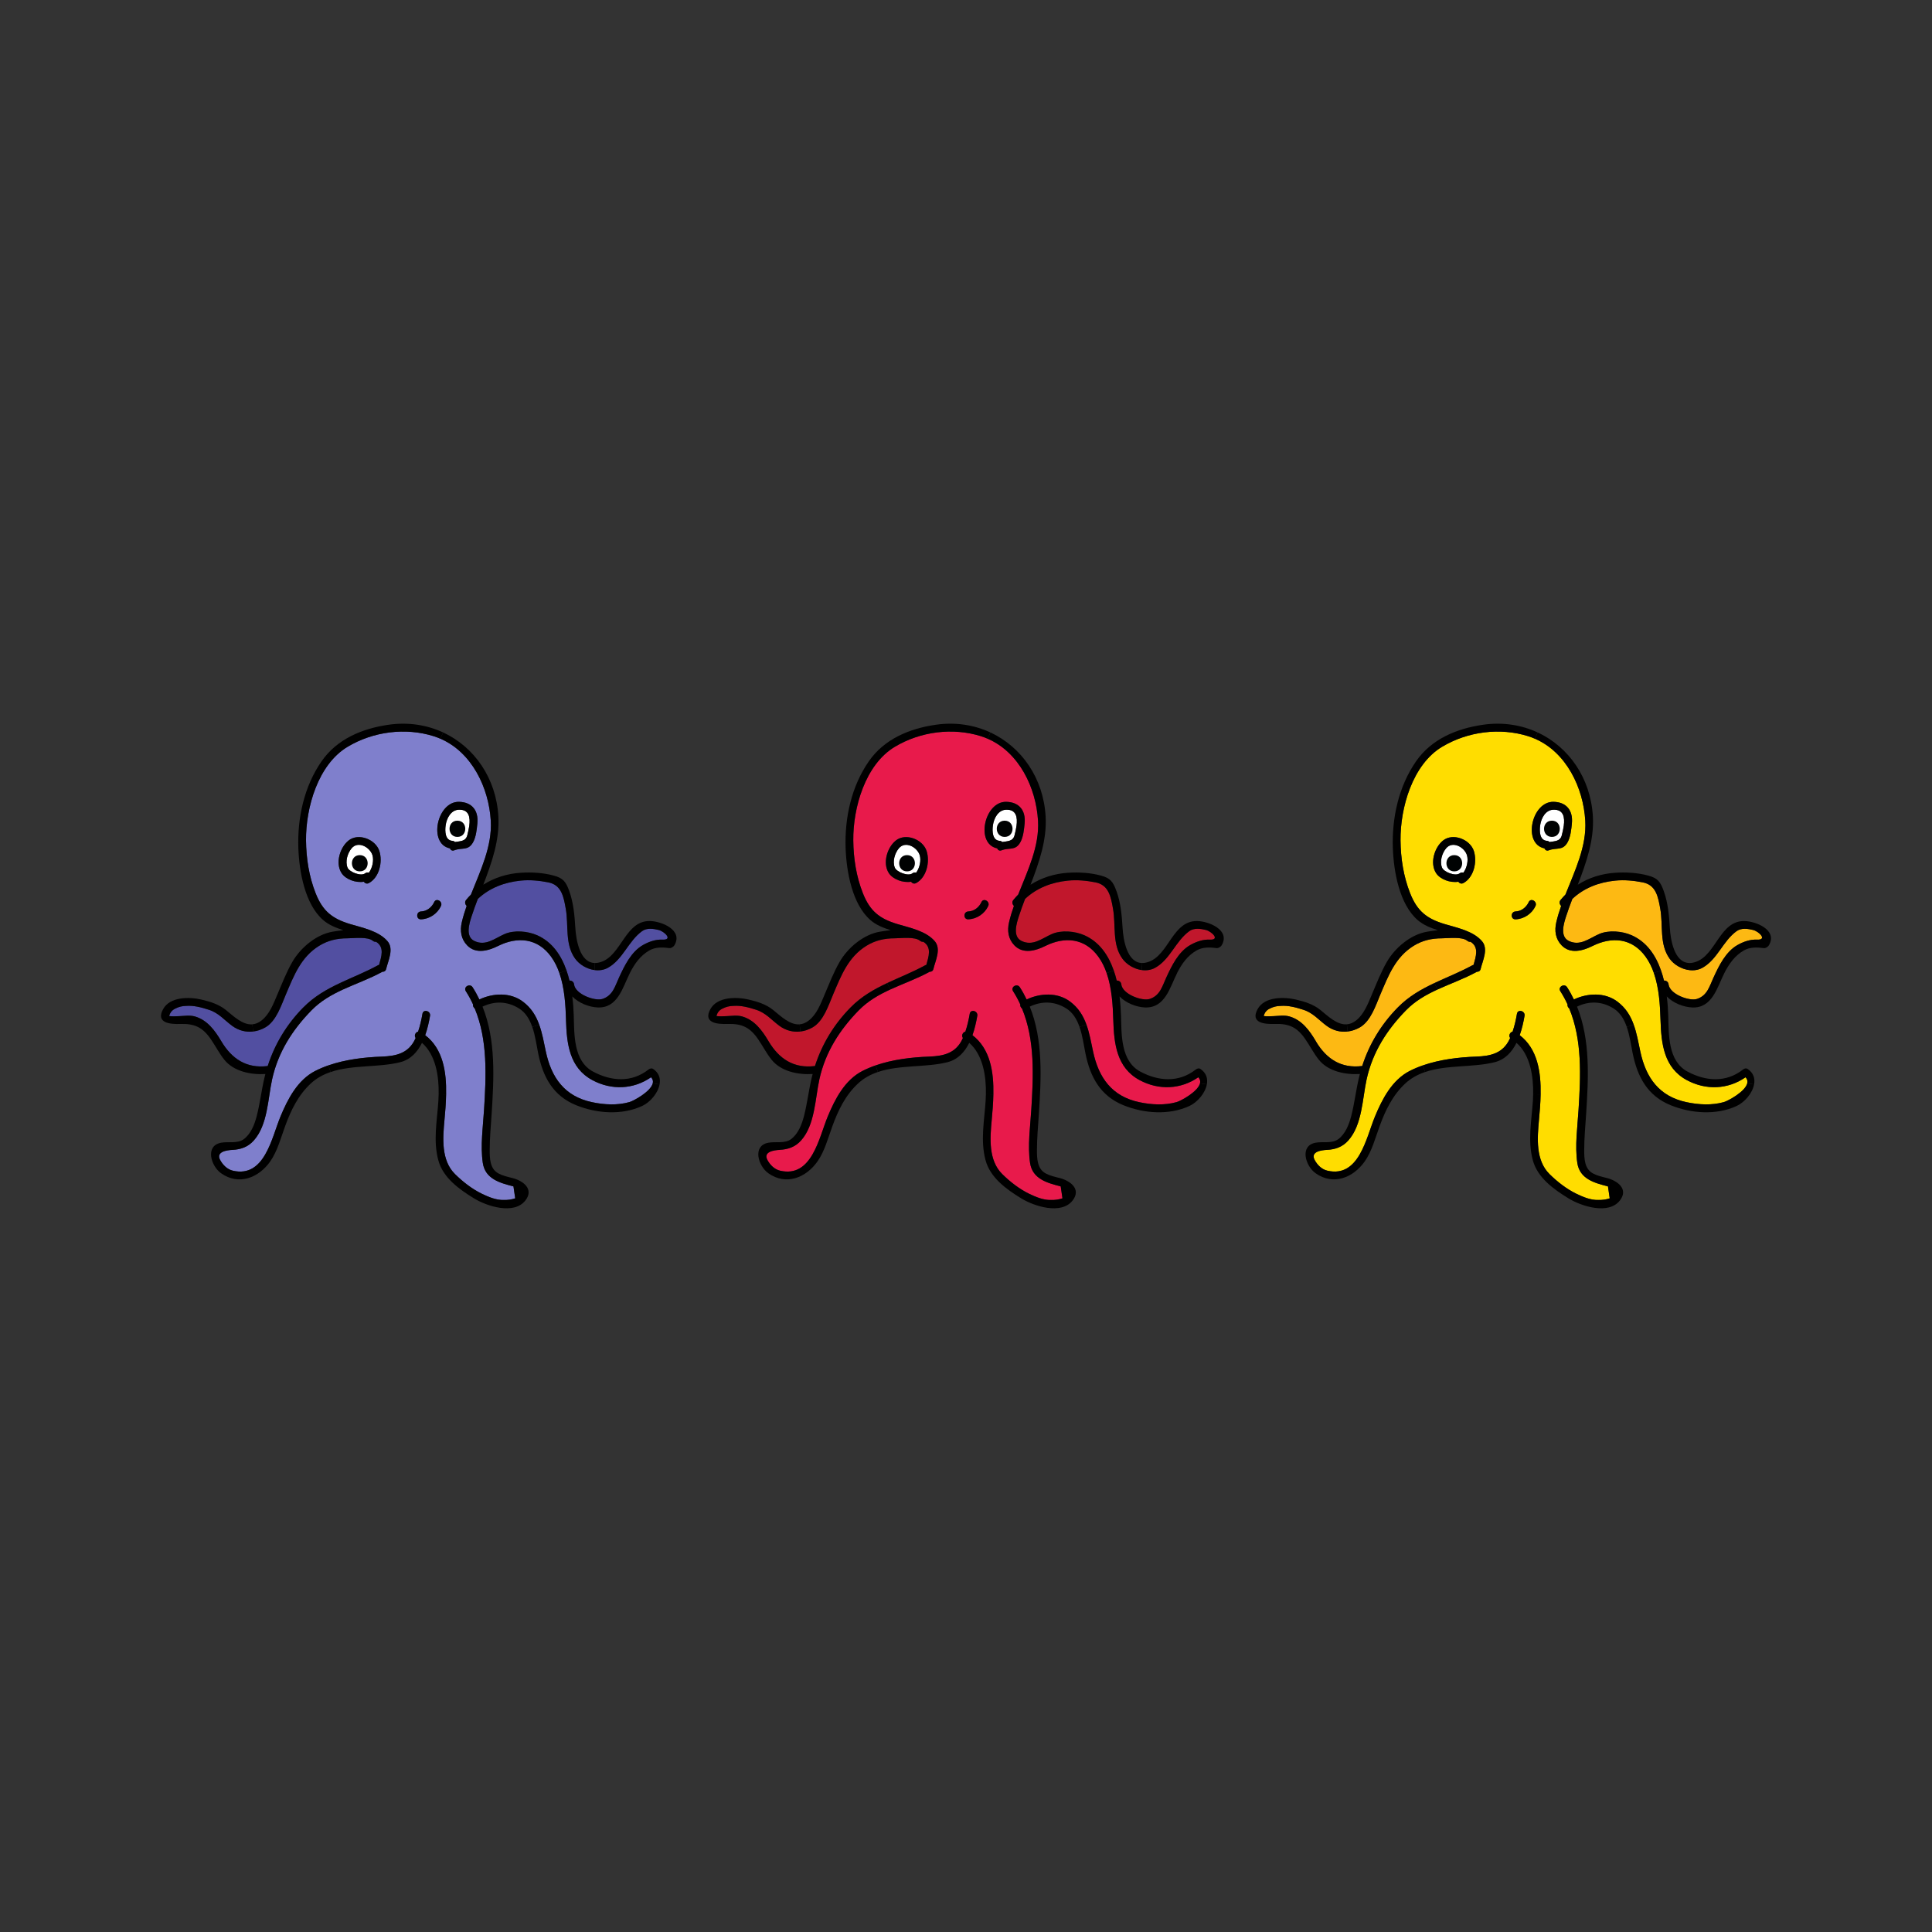 <svg:svg xmlns:dc="http://purl.org/dc/elements/1.1/" xmlns:ns2="http://web.resource.org/cc/" xmlns:rdf="http://www.w3.org/1999/02/22-rdf-syntax-ns#" xmlns:svg="http://www.w3.org/2000/svg" enable-background="new 0 0 790.471 286.765" height="881.381" id="Layer_1" version="1.1" viewBox="-44.719 -288.691 881.381 881.381" width="881.381" x="0px" y="0px" xml:space="preserve">
<svg:rect x="-44.719" y="-288.691" width="881.381" height="881.381" fill="#333333" stroke="none"/>
<svg:g>
	<svg:g id="XMLID_17_">
		<svg:g>
			<svg:path d="m755.08 135.57c2.613 0.644 6.718 4.63 1.695 4.403-3.103-0.131-6.11 0.931-8.771 2.422-5.465 3.067-8.556 9.546-11.05 14.964-1.838 3.986-2.792 8.091-7.446 9.654-3.449 1.169-12.53-2.1-13.031-6.671-0.131-1.181-1.169-1.742-2.088-1.695-0.37-1.551-0.811-3.079-1.336-4.57-2.422-6.969-6.527-13.055-13.425-16.11-4.272-1.897-10.549-2.446-14.881-0.525-4.535 2.005-8.64 5.621-13.771 3.126-4.2-2.029-2.267-8.055-1.205-11.313 0.847-2.625 1.814-5.239 2.816-7.864 5.322-4.988 12.088-7.589 19.535-8.341 4.212-0.43 8.472-0.012 12.601 0.8 6.062 1.181 7.017 6.623 7.983 12.064 1.348 7.566-0.477 16.086 4.212 22.661 1.957 2.757 5.382 4.809 8.902 5.274 2.112 0.286 4.248 0 6.122-1.038 6.873-3.831 9.296-12.184 15.597-16.73 2.14-1.55 5.23-1.09 7.55-0.51z" fill="#FDB913" />
			<svg:path d="m751.6 202.76c0.823 0.859 1.014 1.802 0.776 2.768-0.979 3.842-8.795 8.031-10.644 8.556-5.501 1.551-11.492 1.217-17.029 0.048-12.554-2.649-18.58-11.193-21.122-23.186-0.895-4.224-1.623-8.401-3.019-12.22-1.444-4.033-3.628-7.661-7.482-10.525-5.764-4.284-13.556-3.866-19.797-0.943-0.907-1.897-1.921-3.759-3.091-5.573-1.241-1.945-4.344-0.143-3.091 1.802 1.253 1.957 2.339 3.962 3.282 6.014-0.131 0.704 0.215 1.456 0.788 1.874 5.978 14.439 5.215 30.752 4.236 46.289-0.489 7.912-1.718 16.265-0.561 24.153 1.086 7.375 7.864 9.153 13.986 10.728 0.263 1.814 0.537 3.628 0.799 5.441-1.671 0.549-3.401 0.8-5.179 0.752-3.461 0.119-6.981-1.36-10.012-2.828-4.487-2.172-8.711-5.477-12.243-8.95-6.444-6.336-5.597-16.48-4.845-24.666 0.334-3.652 0.692-7.661 0.752-11.742 0.203-10.179-1.372-20.752-9.535-26.981 1.038-2.936 1.718-6.026 2.208-8.831 0.394-2.255-3.055-3.222-3.461-0.955-0.477 2.78-1.098 5.513-1.993 8.162-1.193 0.239-1.933 1.838-1.122 2.876-0.06 0.143-0.119 0.274-0.179 0.418-3.007 6.527-8.58 7.852-15.286 8.091-7.947 0.286-16.599 1.313-24.344 4.01-2.088 0.716-4.105 1.563-6.026 2.542-8.055 4.141-12.53 12.828-15.835 20.811-4.01 9.678-7.232 28.007-21.671 24.69-2.601-0.597-4.582-2.601-5.811-4.857-2.088-3.831 3.007-4.523 5.561-4.642 3.89-0.191 7.124-1.337 9.749-4.272 6.384-7.112 6.432-19.081 8.377-27.924 2.721-12.351 9.236-22.577 18.031-31.539 4.165-4.248 9.105-7.041 14.296-9.427 5.883-2.697 12.076-4.857 17.804-7.995 0.048-0.024 0.095-0.06 0.143-0.095 0.752 0.06 1.516-0.31 1.742-1.277 0.895-3.747 3.663-9.153 0.609-12.685-4.045-4.678-11.277-6.074-16.957-7.78-8.329-2.482-12.637-6.014-15.847-14.165-3.007-7.637-4.272-15.847-4.356-24.021-0.143-14.916 5.477-34.654 18.986-42.721 11.623-6.945 26.313-8.878 39.224-4.833 1.05 0.334 2.076 0.716 3.067 1.146 14.356 6.193 22.112 22.315 23.007 37.422 0.68 11.635-4.702 22.709-9.057 33.711-0.776 0.776-1.527 1.599-2.22 2.458-0.752 0.931-0.418 2.064 0.274 2.685-0.871 2.482-1.647 4.976-2.22 7.47-0.907 3.902-0.358 7.685 2.482 10.585 3.938 4.045 9.702 2.41 14.021 0.251 8.902-4.427 18.067-3.64 24.212 4.845 1.635 2.243 2.864 4.773 3.795 7.458 2.387 6.862 2.84 14.725 3.043 21.539 0.334 10.68 1.516 21.706 12.005 27.339 8.79 4.72 18.76 4.25 26.78-1.3zm-79.22-115.85c0.561-5.883-2.494-9.678-8.365-9.809-10.024-0.215-14.212 19.165-4.165 21.229 0.298 0.752 1.026 1.265 2.005 0.883 3.568-1.36 6.289 0.334 8.532-3.616 1.39-2.457 1.71-5.906 1.99-8.687zm-16.61 37.736c0.967-2.076-2.124-3.89-3.091-1.802-1.098 2.363-3.341 4.189-6.014 4.284-2.303 0.084-2.315 3.663 0 3.58 3.86-0.13 7.46-2.54 9.1-6.06zm-32.87-10.49c4.773-2.613 6.313-9.63 4.773-14.558-1.671-5.358-9.57-8.473-14.093-4.821-3.926 3.162-6.074 10.274-3.198 14.785 1.85 2.912 6.48 4.594 10.179 3.998 0.48 0.69 1.39 1.11 2.34 0.59z" fill="#FFDD00" />
			<svg:path d="m752.58 198.98c2.697 1.826 3.413 4.403 2.912 7.029l-3.115-0.477c0.239-0.967 0.048-1.909-0.776-2.768-8.019 5.549-17.995 6.014-26.778 1.301-10.489-5.632-11.671-16.659-12.005-27.339-0.203-6.814-0.656-14.678-3.043-21.539l3.27-1.11c0.525 1.492 0.967 3.019 1.336 4.57 0.919-0.048 1.957 0.513 2.088 1.695 0.501 4.57 9.582 7.84 13.031 6.671 4.654-1.563 5.609-5.668 7.446-9.654 2.494-5.418 5.585-11.897 11.05-14.964 2.661-1.492 5.668-2.554 8.771-2.422 5.024 0.227 0.919-3.759-1.695-4.403-2.315-0.573-5.406-1.038-7.542 0.513-6.301 4.547-8.723 12.9-15.597 16.73-1.873 1.038-4.01 1.325-6.122 1.038l0.179-3.21c0.907 0.012 1.897-0.167 2.995-0.549 9.2-3.258 10.907-18.771 22.076-18.604 5.215 0.072 15.298 4.069 11.193 11.074-0.358 0.621-1.48 1.372-2.232 1.277-3.019-0.382-6.325-0.549-9.093 1.002-4.177 2.351-6.885 6.181-9.009 10.406-3.282 6.527-5.489 16.086-14.725 15.668-3.878-0.179-8.592-1.981-11.527-5.024 0.382 3.019 0.585 5.99 0.668 8.771 0.263 8.544-0.203 20.68 8.795 25.513 8.282 4.439 17.554 5.143 25.274-0.919 0.59-0.49 1.44-0.78 2.15-0.29z" />
			<svg:path d="m700.12 191.89c-0.74-3.663-1.325-8.103-2.697-12.076l3.138-1.086c1.396 3.819 2.124 7.995 3.019 12.22 2.542 11.993 8.568 20.537 21.122 23.186 5.537 1.169 11.527 1.504 17.029-0.048 1.85-0.525 9.666-4.714 10.644-8.556l3.115 0.477c-0.74 4.045-4.344 8.174-7.9 9.833-9.332 4.332-20.776 3.461-30.107-0.31-10.54-4.25-15.19-12.9-17.35-23.63z" />
			<svg:path d="m664.02 80.685c4.594-0.095 5.179 3.508 4.666 7.339-0.203 1.432-0.537 2.876-0.883 4.272-0.704 2.947-3.353 2.733-5.644 3.15-0.274-0.298-0.668-0.501-1.169-0.537-3.389-0.239-3.449-4.463-3.091-7.029 0.45-3.364 2.45-7.111 6.11-7.195z" fill="#FFFFFF" />
			<svg:path d="m716.91 148.57c-4.69-6.575-2.864-15.095-4.212-22.661-0.967-5.441-1.921-10.883-7.983-12.064-4.129-0.811-8.389-1.229-12.601-0.8-7.446 0.752-14.212 3.353-19.535 8.341-1.002 2.625-1.969 5.239-2.816 7.864-1.062 3.258-2.995 9.284 1.205 11.313 5.131 2.494 9.236-1.122 13.771-3.126 4.332-1.921 10.609-1.372 14.881 0.525 6.897 3.055 11.002 9.141 13.425 16.11l-3.27 1.11c-0.931-2.685-2.16-5.215-3.795-7.458-6.146-8.484-15.31-9.272-24.212-4.845-4.32 2.16-10.083 3.795-14.021-0.251-2.84-2.9-3.389-6.683-2.482-10.585 0.573-2.494 1.348-4.988 2.22-7.47-0.692-0.621-1.026-1.754-0.274-2.685 0.692-0.859 1.444-1.683 2.22-2.458 4.356-11.002 9.737-22.076 9.057-33.711-0.895-15.107-8.652-31.229-23.007-37.422l1.289-2.84c14.177 6.599 24.153 20.787 25.179 38.246 0.632 10.788-2.983 21.086-6.873 31.205 5.048-3.21 10.955-5.06 17.041-5.442 5.048-0.322 10.239-0.036 15.155 1.301 4.212 1.146 5.465 2.721 7.029 7.088 1.957 5.477 2.41 11.098 2.768 16.861 0.322 5.274 2.005 15.847 8.926 15.919l-0.179 3.21c-3.53-0.46-6.96-2.51-8.92-5.27z" />
			<svg:path d="m672.38 86.914c-0.274 2.78-0.597 6.229-1.993 8.687-2.243 3.95-4.964 2.255-8.532 3.616-0.979 0.382-1.706-0.131-2.005-0.883-10.048-2.064-5.859-21.444 4.165-21.229 5.87 0.132 8.92 3.926 8.36 9.809zm-3.7 1.11c0.513-3.831-0.072-7.434-4.666-7.339-3.651 0.084-5.656 3.831-6.122 7.196-0.358 2.566-0.298 6.79 3.091 7.029 0.501 0.036 0.895 0.239 1.169 0.537 2.291-0.418 4.94-0.203 5.644-3.15 0.35-1.397 0.69-2.841 0.89-4.273z" />
			<svg:path d="m674.73 170.53c6.158 15.334 5.203 32.649 4.141 49.069-0.346 5.441-0.883 10.955-0.871 16.42 0 3.663 0.06 8.532 3.986 10.609 2.088 1.11 4.141 1.527 6.396 2.1 4.666 1.205 10.012 4.952 5.883 10.251-5.155 6.623-17.542 2.625-23.365-0.931-6.766-4.153-14.224-9.415-16.372-17.53-2.363-8.89-0.549-17.852 0.048-26.838 0.072-1.026 0.119-2.076 0.131-3.174l3.401 0.048c-0.06 4.081-0.418 8.091-0.752 11.742-0.752 8.186-1.599 18.329 4.845 24.666 3.532 3.473 7.757 6.778 12.243 8.95 3.031 1.468 6.551 2.947 10.012 2.828 1.778 0.048 3.508-0.203 5.179-0.752-0.263-1.814-0.537-3.628-0.799-5.441-6.122-1.575-12.9-3.353-13.986-10.728-1.157-7.888 0.072-16.241 0.561-24.153 0.979-15.537 1.742-31.85-4.236-46.289-0.573-0.418-0.919-1.169-0.788-1.874-0.943-2.052-2.029-4.057-3.282-6.014-1.253-1.945 1.85-3.747 3.091-1.802 1.169 1.814 2.184 3.675 3.091 5.573 6.241-2.924 14.033-3.341 19.797 0.943 3.854 2.864 6.038 6.492 7.482 10.525l-3.138 1.086c-1.217-3.496-3.043-6.623-6.146-8.52-5.34-3.3-11.11-3.38-16.53-0.78z" />
			<svg:path d="m652.68 122.84c0.967-2.088 4.057-0.274 3.091 1.802-1.635 3.52-5.239 5.931-9.105 6.062-2.315 0.084-2.303-3.496 0-3.58 2.68-0.09 4.92-1.91 6.02-4.28z" />
			<svg:path d="m648.57 183.57c8.162 6.229 9.737 16.802 9.535 26.981l-3.401-0.048c0.155-8.258-1.337-17.959-7.601-23.449-2.064 4.165-5.143 7.601-9.904 8.819-9.666 2.482-21.802 1.11-31.778 4.487l-1.026-3.019c7.745-2.697 16.396-3.723 24.344-4.01 6.706-0.239 12.279-1.563 15.286-8.091 0.06-0.143 0.119-0.274 0.179-0.418-0.811-1.038-0.072-2.637 1.122-2.876 0.895-2.649 1.516-5.382 1.993-8.162 0.406-2.267 3.854-1.301 3.461 0.955-0.48 2.81-1.16 5.9-2.2 8.83z" />
			<svg:path d="m626.15 140.95c3.998 2.506 2.399 6.79 1.396 10.513-0.155 0.036-0.322 0.084-0.477 0.179-5.752 3.15-11.682 5.453-17.375 8.138-6.014 2.828-11.754 6.062-16.754 11.157-7.542 7.685-12.971 16.623-16.217 26.694-9.69 1.217-16.432-3.305-21.181-11.336-2.876-4.845-6.336-9.618-11.969-11.265-2.399-0.704-5.072-0.215-7.494-0.143-1.444 0.048-2.852 0.143-4.284-0.048 0.37-1.599 1.301-2.733 2.792-3.425 1.527-0.788 3.162-1.193 4.893-1.217 3.496-0.286 7.076 0.704 10.382 1.766 4.535 1.444 7.088 4.761 10.776 7.434 2.864 2.064 6.169 2.876 9.439 2.482 1.909-0.215 3.807-0.859 5.597-1.885 5-2.888 7.232-10.072 9.332-15 3.687-8.652 6.862-17.064 15.203-22.208 4.021-2.47 8.186-3.401 12.864-3.413 3.019 0 9.177-0.883 11.647 1.158 0.44 0.38 0.94 0.5 1.42 0.43z" fill="#FDB913" />
			<svg:path d="m624.5 101.42c0.728 2.351 0.012 5.811-1.611 8.007-0.561-0.179-1.193-0.119-1.754 0.322-1.874 1.468-7.22-0.621-8.019-2.673-1.11-2.828 0.012-6.527 1.873-8.771 2.97-3.555 8.37-0.512 9.51 3.111z" fill="#FFFFFF" />
			<svg:path d="m627.68 99.599c1.539 4.928 0 11.945-4.773 14.558-0.955 0.525-1.862 0.107-2.339-0.597-3.699 0.597-8.329-1.086-10.179-3.998-2.876-4.511-0.728-11.623 3.198-14.785 4.52-3.648 12.42-0.534 14.09 4.824zm-3.18 1.821c-1.146-3.628-6.539-6.671-9.511-3.115-1.862 2.243-2.983 5.943-1.873 8.771 0.799 2.052 6.146 4.141 8.019 2.673 0.561-0.442 1.193-0.501 1.754-0.322 1.63-2.19 2.34-5.65 1.61-8.01z" />
			<svg:path d="m585 164.99c-2.1 4.928-4.332 12.112-9.332 15-1.79 1.026-3.687 1.671-5.597 1.885l-0.334-3.27c1.348-0.107 2.721-0.632 4.117-1.706 3.675-2.828 5.489-7.673 7.243-11.814 2.148-5.036 4.141-10.227 6.885-14.988 3.711-6.408 10.859-12.506 18.425-13.759 1.372-0.227 3.031-0.477 4.809-0.68-3.282-1.05-6.563-2.339-9.129-4.558-8.425-7.231-11.002-22.291-11.384-32.828-0.489-13.819 2.637-28.246 10.644-39.737 7.029-10.095 18.484-14.857 30.453-16.587 9.01-1.313 17.566 0.072 24.964 3.508l-1.289 2.84c-0.99-0.43-2.017-0.811-3.067-1.146-12.912-4.045-27.601-2.112-39.224 4.833-13.508 8.067-19.129 27.804-18.986 42.721 0.083 8.174 1.348 16.384 4.356 24.021 3.21 8.15 7.518 11.683 15.847 14.165 5.68 1.706 12.912 3.103 16.957 7.78 3.055 3.532 0.286 8.938-0.609 12.685-0.227 0.967-0.99 1.337-1.742 1.277-0.048 0.036-0.095 0.072-0.143 0.095-5.728 3.138-11.921 5.298-17.804 7.995l-1.372-2.947c5.692-2.685 11.623-4.988 17.375-8.138 0.155-0.095 0.322-0.143 0.477-0.179 1.002-3.723 2.601-8.007-1.396-10.513-0.477 0.072-0.979-0.048-1.432-0.418-2.47-2.041-8.628-1.158-11.647-1.158-4.678 0.012-8.842 0.943-12.864 3.413-8.33 5.16-11.51 13.57-15.2 22.22z" />
			<svg:path d="m555.54 186.29c4.749 8.031 11.492 12.554 21.181 11.336 3.246-10.072 8.675-19.009 16.217-26.694 5-5.095 10.74-8.329 16.754-11.157l1.372 2.947c-5.191 2.387-10.131 5.179-14.296 9.427-8.795 8.962-15.31 19.188-18.031 31.539-1.945 8.842-1.993 20.811-8.377 27.924-2.625 2.936-5.859 4.081-9.749 4.272-2.554 0.119-7.649 0.811-5.561 4.642 1.229 2.255 3.21 4.26 5.811 4.857 14.439 3.317 17.661-15.012 21.671-24.69 3.305-7.983 7.78-16.671 15.835-20.811 1.921-0.979 3.938-1.826 6.026-2.542l1.026 3.019c-3.317 1.122-6.408 2.768-9.081 5.262-5.764 5.37-9.057 12.243-11.718 19.57-1.921 5.286-3.473 11.253-6.73 15.931-5.262 7.506-14.391 11.146-22.47 5.394-4.594-3.27-7.41-12.542 0.072-13.914 3.234-0.597 7.434 0.501 10.263-1.575 3.329-2.434 4.952-6.742 5.955-10.561 1.516-5.847 2.16-11.862 3.58-17.733 0.119-0.489 0.251-0.979 0.37-1.468-6.659 0.418-14.451-1.193-18.699-6.468-2.351-2.936-4.01-6.241-6.134-9.332-3.759-5.501-7.422-7.231-13.95-7.029-4.618 0.155-11.348-0.382-7.876-6.754 3.126-5.776 12.064-5.632 17.41-4.391 3.95 0.919 7.983 2.148 11.193 4.737 3.461 2.78 7.625 6.945 12.136 6.575l0.334 3.27c-3.27 0.394-6.575-0.418-9.439-2.482-3.687-2.673-6.241-5.99-10.776-7.434-3.305-1.062-6.885-2.052-10.382-1.766-1.73 0.024-3.365 0.43-4.893 1.217-1.492 0.692-2.422 1.826-2.792 3.425 1.432 0.191 2.84 0.095 4.284 0.048 2.422-0.072 5.095-0.561 7.494 0.143 5.66 1.63 9.12 6.4 11.99 11.24z" />
		</svg:g>
	</svg:g>
	<svg:g>
		<svg:path d="m618.72 108.83h0.016c4.781 0 4.781-7.411 0-7.411h-0.016c-4.77 0-4.77 7.41 0 7.41z" fill="#000202" />
	</svg:g>
	<svg:g>
		<svg:path d="m663.26 93.11h0.016c4.773 0 4.773-7.411 0-7.411h-0.016c-4.78 0-4.78 7.411 0 7.411z" fill="#000202" />
	</svg:g>
</svg:g>
<svg:g>
	<svg:g id="XMLID_19_">
		<svg:g>
			<svg:path d="m505.42 135.57c2.613 0.644 6.718 4.63 1.695 4.403-3.103-0.131-6.11 0.931-8.771 2.422-5.465 3.067-8.556 9.546-11.05 14.964-1.838 3.986-2.792 8.091-7.446 9.654-3.449 1.169-12.53-2.1-13.031-6.671-0.131-1.181-1.169-1.742-2.088-1.695-0.37-1.551-0.811-3.079-1.337-4.57-2.422-6.969-6.527-13.055-13.425-16.11-4.272-1.897-10.549-2.446-14.881-0.525-4.535 2.005-8.64 5.621-13.771 3.126-4.2-2.029-2.267-8.055-1.205-11.313 0.847-2.625 1.814-5.239 2.816-7.864 5.322-4.988 12.088-7.589 19.535-8.341 4.212-0.43 8.473-0.012 12.601 0.8 6.062 1.181 7.017 6.623 7.983 12.064 1.348 7.566-0.477 16.086 4.212 22.661 1.957 2.757 5.382 4.809 8.902 5.274 2.112 0.286 4.248 0 6.122-1.038 6.873-3.831 9.296-12.184 15.597-16.73 2.14-1.55 5.23-1.09 7.55-0.51z" fill="#C1172C" />
			<svg:path d="m501.95 202.76c0.823 0.859 1.014 1.802 0.776 2.768-0.979 3.842-8.795 8.031-10.644 8.556-5.501 1.551-11.492 1.217-17.029 0.048-12.554-2.649-18.58-11.193-21.122-23.186-0.895-4.224-1.623-8.401-3.019-12.22-1.444-4.033-3.628-7.661-7.482-10.525-5.764-4.284-13.556-3.866-19.797-0.943-0.907-1.897-1.921-3.759-3.091-5.573-1.241-1.945-4.344-0.143-3.091 1.802 1.253 1.957 2.339 3.962 3.282 6.014-0.131 0.704 0.215 1.456 0.788 1.874 5.978 14.439 5.215 30.752 4.236 46.289-0.489 7.912-1.718 16.265-0.561 24.153 1.086 7.375 7.864 9.153 13.986 10.728 0.263 1.814 0.537 3.628 0.8 5.441-1.671 0.549-3.401 0.8-5.179 0.752-3.461 0.119-6.981-1.36-10.012-2.828-4.487-2.172-8.711-5.477-12.243-8.95-6.444-6.336-5.597-16.48-4.845-24.666 0.334-3.652 0.692-7.661 0.752-11.742 0.203-10.179-1.372-20.752-9.535-26.981 1.038-2.936 1.718-6.026 2.208-8.831 0.394-2.255-3.055-3.222-3.461-0.955-0.477 2.78-1.098 5.513-1.993 8.162-1.193 0.239-1.933 1.838-1.122 2.876-0.06 0.143-0.119 0.274-0.179 0.418-3.007 6.527-8.58 7.852-15.286 8.091-7.947 0.286-16.599 1.313-24.344 4.01-2.088 0.716-4.105 1.563-6.026 2.542-8.055 4.141-12.53 12.828-15.835 20.811-4.01 9.678-7.231 28.007-21.671 24.69-2.601-0.597-4.582-2.601-5.811-4.857-2.088-3.831 3.007-4.523 5.561-4.642 3.89-0.191 7.124-1.337 9.749-4.272 6.384-7.112 6.432-19.081 8.377-27.924 2.721-12.351 9.236-22.577 18.031-31.539 4.165-4.248 9.105-7.041 14.296-9.427 5.883-2.697 12.076-4.857 17.804-7.995 0.048-0.024 0.095-0.06 0.143-0.095 0.752 0.06 1.516-0.31 1.742-1.277 0.895-3.747 3.663-9.153 0.609-12.685-4.045-4.678-11.277-6.074-16.957-7.78-8.329-2.482-12.637-6.014-15.847-14.165-3.007-7.637-4.272-15.847-4.356-24.021-0.143-14.916 5.477-34.654 18.986-42.721 11.623-6.945 26.313-8.878 39.224-4.833 1.05 0.334 2.076 0.716 3.067 1.146 14.356 6.193 22.112 22.315 23.007 37.422 0.68 11.635-4.702 22.709-9.057 33.711-0.776 0.776-1.527 1.599-2.22 2.458-0.752 0.931-0.418 2.064 0.274 2.685-0.871 2.482-1.647 4.976-2.22 7.47-0.907 3.902-0.358 7.685 2.482 10.585 3.938 4.045 9.702 2.41 14.021 0.251 8.902-4.427 18.067-3.64 24.212 4.845 1.635 2.243 2.864 4.773 3.795 7.458 2.387 6.862 2.84 14.725 3.043 21.539 0.334 10.68 1.516 21.706 12.005 27.339 8.79 4.72 18.77 4.25 26.79-1.3zm-79.23-115.85c0.561-5.883-2.494-9.678-8.365-9.809-10.024-0.215-14.212 19.165-4.165 21.229 0.298 0.752 1.026 1.265 2.005 0.883 3.568-1.36 6.289 0.334 8.532-3.616 1.4-2.457 1.72-5.906 1.99-8.687zm-16.61 37.736c0.967-2.076-2.124-3.89-3.091-1.802-1.098 2.363-3.341 4.189-6.014 4.284-2.303 0.084-2.315 3.663 0 3.58 3.86-0.13 7.47-2.54 9.1-6.06zm-32.86-10.49c4.773-2.613 6.313-9.63 4.773-14.558-1.671-5.358-9.57-8.473-14.093-4.821-3.926 3.162-6.074 10.274-3.198 14.785 1.85 2.912 6.48 4.594 10.179 3.998 0.48 0.69 1.38 1.11 2.34 0.59z" fill="#E81A4B" />
			<svg:path d="m492.27 155.24c-3.282 6.527-5.489 16.086-14.725 15.668-3.878-0.179-8.592-1.981-11.527-5.024 0.382 3.019 0.585 5.99 0.668 8.771 0.263 8.544-0.203 20.68 8.795 25.513 8.282 4.439 17.554 5.143 25.274-0.919 0.609-0.477 1.456-0.764 2.172-0.274 2.697 1.826 3.413 4.403 2.912 7.029l-3.115-0.477c0.239-0.967 0.048-1.909-0.776-2.768-8.019 5.549-17.995 6.014-26.778 1.301-10.489-5.632-11.671-16.659-12.005-27.339-0.203-6.814-0.656-14.678-3.043-21.539l3.27-1.11c0.525 1.492 0.967 3.019 1.337 4.57 0.919-0.048 1.957 0.513 2.088 1.695 0.501 4.57 9.582 7.84 13.031 6.671 4.654-1.563 5.609-5.668 7.446-9.654 2.494-5.418 5.585-11.897 11.05-14.964 2.661-1.492 5.668-2.554 8.771-2.422 5.024 0.227 0.919-3.759-1.695-4.403-2.315-0.573-5.406-1.038-7.542 0.513-6.301 4.547-8.723 12.9-15.597 16.73-1.874 1.038-4.01 1.325-6.122 1.038l0.179-3.21c0.907 0.012 1.897-0.167 2.995-0.549 9.2-3.258 10.907-18.771 22.076-18.604 5.215 0.072 15.298 4.069 11.193 11.074-0.358 0.621-1.48 1.372-2.232 1.277-3.019-0.382-6.325-0.549-9.093 1.002-4.19 2.34-6.9 6.17-9.02 10.39z" />
			<svg:path d="m450.91 178.73c1.396 3.819 2.124 7.995 3.019 12.22 2.542 11.993 8.568 20.537 21.122 23.186 5.537 1.169 11.527 1.504 17.029-0.048 1.85-0.525 9.666-4.714 10.644-8.556l3.115 0.477c-0.74 4.045-4.344 8.174-7.9 9.833-9.332 4.332-20.776 3.461-30.107-0.31-10.561-4.26-15.203-12.912-17.363-23.64-0.74-3.663-1.325-8.103-2.697-12.076l3.14-1.08z" />
			<svg:path d="m414.36 80.685c4.594-0.095 5.179 3.508 4.666 7.339-0.203 1.432-0.537 2.876-0.883 4.272-0.704 2.947-3.353 2.733-5.644 3.15-0.274-0.298-0.668-0.501-1.169-0.537-3.389-0.239-3.449-4.463-3.091-7.029 0.45-3.364 2.46-7.111 6.11-7.195z" fill="#FFFFFF" />
			<svg:path d="m464.64 117.86c1.957 5.477 2.41 11.098 2.768 16.861 0.322 5.274 2.005 15.847 8.926 15.919l-0.179 3.21c-3.52-0.465-6.945-2.518-8.902-5.274-4.69-6.575-2.864-15.095-4.212-22.661-0.967-5.441-1.921-10.883-7.983-12.064-4.129-0.811-8.389-1.229-12.601-0.8-7.446 0.752-14.212 3.353-19.535 8.341-1.002 2.625-1.969 5.239-2.816 7.864-1.062 3.258-2.995 9.284 1.205 11.313 5.131 2.494 9.236-1.122 13.771-3.126 4.332-1.921 10.609-1.372 14.881 0.525 6.897 3.055 11.002 9.141 13.425 16.11l-3.27 1.11c-0.931-2.685-2.16-5.215-3.795-7.458-6.146-8.484-15.31-9.272-24.212-4.845-4.32 2.16-10.083 3.795-14.021-0.251-2.84-2.9-3.389-6.683-2.482-10.585 0.573-2.494 1.348-4.988 2.22-7.47-0.692-0.621-1.026-1.754-0.274-2.685 0.692-0.859 1.444-1.683 2.22-2.458 4.356-11.002 9.737-22.076 9.057-33.711-0.895-15.107-8.652-31.229-23.007-37.422l1.289-2.84c14.177 6.599 24.153 20.787 25.179 38.246 0.632 10.788-2.983 21.086-6.873 31.205 5.048-3.21 10.955-5.06 17.04-5.442 5.048-0.322 10.239-0.036 15.155 1.301 4.19 1.15 5.44 2.73 7 7.1z" />
			<svg:path d="m419.02 88.024c0.513-3.831-0.072-7.434-4.666-7.339-3.652 0.084-5.656 3.831-6.122 7.196-0.358 2.566-0.298 6.79 3.091 7.029 0.501 0.036 0.895 0.239 1.169 0.537 2.291-0.418 4.94-0.203 5.644-3.15 0.36-1.397 0.69-2.841 0.89-4.273zm3.7-1.11c-0.274 2.78-0.597 6.229-1.993 8.687-2.243 3.95-4.964 2.255-8.532 3.616-0.979 0.382-1.706-0.131-2.005-0.883-10.048-2.064-5.859-21.444 4.165-21.229 5.87 0.132 8.92 3.926 8.36 9.809z" />
			<svg:path d="m425.07 170.53c6.158 15.334 5.203 32.649 4.141 49.069-0.346 5.441-0.883 10.955-0.871 16.42 0 3.663 0.06 8.532 3.986 10.609 2.088 1.11 4.141 1.527 6.396 2.1 4.666 1.205 10.012 4.952 5.883 10.251-5.155 6.623-17.542 2.625-23.365-0.931-6.766-4.153-14.224-9.415-16.372-17.53-2.363-8.89-0.549-17.852 0.048-26.838 0.072-1.026 0.119-2.076 0.131-3.174l3.401 0.048c-0.06 4.081-0.418 8.091-0.752 11.742-0.752 8.186-1.599 18.329 4.845 24.666 3.532 3.473 7.757 6.778 12.243 8.95 3.031 1.468 6.551 2.947 10.012 2.828 1.778 0.048 3.508-0.203 5.179-0.752-0.263-1.814-0.537-3.628-0.8-5.441-6.122-1.575-12.9-3.353-13.986-10.728-1.158-7.888 0.072-16.241 0.561-24.153 0.979-15.537 1.742-31.85-4.236-46.289-0.573-0.418-0.919-1.169-0.788-1.874-0.943-2.052-2.029-4.057-3.282-6.014-1.253-1.945 1.85-3.747 3.091-1.802 1.169 1.814 2.184 3.675 3.091 5.573 6.241-2.924 14.033-3.341 19.797 0.943 3.854 2.864 6.038 6.492 7.482 10.525l-3.138 1.086c-1.217-3.496-3.043-6.623-6.146-8.52-5.33-3.3-11.11-3.38-16.53-0.78z" />
			<svg:path d="m403.02 122.84c0.967-2.088 4.057-0.274 3.091 1.802-1.635 3.52-5.239 5.931-9.105 6.062-2.315 0.084-2.303-3.496 0-3.58 2.68-0.09 4.92-1.91 6.02-4.28z" />
			<svg:path d="m398.92 183.57c8.162 6.229 9.737 16.802 9.535 26.981l-3.401-0.048c0.155-8.258-1.336-17.959-7.601-23.449-2.064 4.165-5.143 7.601-9.904 8.819-9.666 2.482-21.802 1.11-31.778 4.487l-1.026-3.019c7.745-2.697 16.396-3.723 24.344-4.01 6.706-0.239 12.279-1.563 15.286-8.091 0.06-0.143 0.119-0.274 0.179-0.418-0.811-1.038-0.072-2.637 1.122-2.876 0.895-2.649 1.516-5.382 1.993-8.162 0.406-2.267 3.854-1.301 3.461 0.955-0.5 2.81-1.18 5.9-2.21 8.83z" />
			<svg:path d="m376.49 140.95c3.998 2.506 2.399 6.79 1.396 10.513-0.155 0.036-0.322 0.084-0.477 0.179-5.752 3.15-11.683 5.453-17.375 8.138-6.014 2.828-11.754 6.062-16.754 11.157-7.542 7.685-12.971 16.623-16.217 26.694-9.69 1.217-16.432-3.305-21.181-11.336-2.876-4.845-6.336-9.618-11.969-11.265-2.399-0.704-5.072-0.215-7.494-0.143-1.444 0.048-2.852 0.143-4.284-0.048 0.37-1.599 1.301-2.733 2.792-3.425 1.527-0.788 3.162-1.193 4.893-1.217 3.496-0.286 7.076 0.704 10.382 1.766 4.535 1.444 7.088 4.761 10.776 7.434 2.864 2.064 6.169 2.876 9.439 2.482 1.909-0.215 3.807-0.859 5.597-1.885 5-2.888 7.231-10.072 9.332-15 3.687-8.652 6.862-17.064 15.203-22.208 4.021-2.47 8.186-3.401 12.864-3.413 3.019 0 9.177-0.883 11.647 1.158 0.45 0.38 0.95 0.5 1.42 0.43z" fill="#C1172C" />
			<svg:path d="m374.85 101.42c0.728 2.351 0.012 5.811-1.611 8.007-0.561-0.179-1.193-0.119-1.754 0.322-1.874 1.468-7.22-0.621-8.019-2.673-1.11-2.828 0.012-6.527 1.874-8.771 2.97-3.555 8.36-0.512 9.51 3.111z" fill="#FFFFFF" />
			<svg:path d="m378.02 99.599c1.539 4.928 0 11.945-4.773 14.558-0.955 0.525-1.862 0.107-2.339-0.597-3.699 0.597-8.329-1.086-10.179-3.998-2.876-4.511-0.728-11.623 3.198-14.785 4.52-3.648 12.42-0.534 14.09 4.824zm-4.78 9.831c1.623-2.196 2.339-5.656 1.611-8.007-1.146-3.628-6.539-6.671-9.511-3.115-1.862 2.243-2.983 5.943-1.874 8.771 0.8 2.052 6.146 4.141 8.019 2.673 0.55-0.44 1.19-0.5 1.75-0.32z" />
			<svg:path d="m335.35 164.99c-2.1 4.928-4.332 12.112-9.332 15-1.79 1.026-3.687 1.671-5.597 1.885l-0.334-3.27c1.348-0.107 2.721-0.632 4.117-1.706 3.675-2.828 5.489-7.673 7.243-11.814 2.148-5.036 4.141-10.227 6.885-14.988 3.711-6.408 10.859-12.506 18.425-13.759 1.372-0.227 3.031-0.477 4.809-0.68-3.282-1.05-6.563-2.339-9.129-4.558-8.425-7.231-11.002-22.291-11.384-32.828-0.489-13.819 2.637-28.246 10.644-39.737 7.029-10.095 18.484-14.857 30.453-16.587 9.01-1.313 17.566 0.072 24.964 3.508l-1.289 2.84c-0.99-0.43-2.017-0.811-3.067-1.146-12.912-4.045-27.601-2.112-39.224 4.833-13.508 8.067-19.129 27.804-18.986 42.721 0.084 8.174 1.348 16.384 4.356 24.021 3.21 8.15 7.518 11.683 15.847 14.165 5.68 1.706 12.912 3.103 16.957 7.78 3.055 3.532 0.286 8.938-0.609 12.685-0.227 0.967-0.99 1.337-1.742 1.277-0.048 0.036-0.095 0.072-0.143 0.095-5.728 3.138-11.921 5.298-17.804 7.995l-1.372-2.947c5.692-2.685 11.623-4.988 17.375-8.138 0.155-0.095 0.322-0.143 0.477-0.179 1.002-3.723 2.601-8.007-1.396-10.513-0.477 0.072-0.979-0.048-1.432-0.418-2.47-2.041-8.628-1.158-11.647-1.158-4.678 0.012-8.842 0.943-12.864 3.413-8.35 5.16-11.52 13.57-15.21 22.22z" />
			<svg:path d="m310.96 235.89c-2.554 0.119-7.649 0.811-5.561 4.642 1.229 2.255 3.21 4.26 5.811 4.857 14.439 3.317 17.661-15.012 21.671-24.69 3.305-7.983 7.78-16.671 15.835-20.811 1.921-0.979 3.938-1.826 6.026-2.542l1.026 3.019c-3.317 1.122-6.408 2.768-9.081 5.262-5.764 5.37-9.057 12.243-11.718 19.57-1.921 5.286-3.473 11.253-6.73 15.931-5.263 7.506-14.391 11.146-22.47 5.394-4.594-3.27-7.41-12.542 0.072-13.914 3.234-0.597 7.434 0.501 10.262-1.575 3.329-2.434 4.952-6.742 5.955-10.561 1.516-5.847 2.16-11.862 3.58-17.733 0.119-0.489 0.251-0.979 0.37-1.468-6.659 0.418-14.451-1.193-18.699-6.468-2.351-2.936-4.01-6.241-6.134-9.332-3.759-5.501-7.422-7.231-13.95-7.029-4.618 0.155-11.348-0.382-7.876-6.754 3.126-5.776 12.064-5.632 17.41-4.391 3.95 0.919 7.983 2.148 11.193 4.737 3.461 2.78 7.625 6.945 12.136 6.575l0.334 3.27c-3.27 0.394-6.575-0.418-9.439-2.482-3.687-2.673-6.241-5.99-10.776-7.434-3.305-1.062-6.885-2.052-10.382-1.766-1.73 0.024-3.365 0.43-4.893 1.217-1.492 0.692-2.422 1.826-2.792 3.425 1.432 0.191 2.84 0.095 4.284 0.048 2.422-0.072 5.095-0.561 7.494 0.143 5.632 1.647 9.093 6.42 11.969 11.265 4.749 8.031 11.492 12.554 21.181 11.336 3.246-10.072 8.675-19.009 16.217-26.694 5-5.095 10.74-8.329 16.754-11.157l1.372 2.947c-5.191 2.387-10.131 5.179-14.296 9.427-8.795 8.962-15.31 19.188-18.031 31.539-1.945 8.842-1.993 20.811-8.377 27.924-2.61 2.9-5.84 4.05-9.73 4.24z" />
		</svg:g>
	</svg:g>
	<svg:g>
		<svg:path d="m369.07 108.83h0.016c4.773 0 4.773-7.411 0-7.411h-0.016c-4.78 0-4.78 7.41 0 7.41z" fill="#000202" />
	</svg:g>
	<svg:g>
		<svg:path d="m413.6 93.11h0.016c4.781 0 4.781-7.411 0-7.411h-0.016c-4.78 0-4.78 7.411 0 7.411z" fill="#000202" />
	</svg:g>
</svg:g>
<svg:g>
	<svg:g id="XMLID_18_">
		<svg:g>
			<svg:path d="m257.46 139.97c-3.103-0.131-6.11 0.931-8.771 2.422-5.465 3.067-8.556 9.546-11.05 14.964-1.838 3.986-2.792 8.091-7.446 9.654-3.449 1.169-12.53-2.1-13.031-6.671-0.131-1.181-1.169-1.742-2.088-1.695-0.37-1.551-0.811-3.079-1.337-4.57-2.422-6.969-6.527-13.055-13.425-16.11-4.272-1.897-10.549-2.446-14.881-0.525-4.535 2.005-8.64 5.621-13.771 3.126-4.2-2.029-2.267-8.055-1.205-11.313 0.847-2.625 1.814-5.239 2.816-7.864 5.322-4.988 12.088-7.589 19.535-8.341 4.212-0.43 8.473-0.012 12.601 0.8 6.062 1.181 7.017 6.623 7.983 12.064 1.348 7.566-0.477 16.086 4.212 22.661 1.957 2.757 5.382 4.809 8.902 5.274 2.112 0.286 4.248 0 6.122-1.038 6.873-3.831 9.296-12.184 15.597-16.73 2.136-1.551 5.227-1.086 7.542-0.513 2.63 0.64 6.73 4.63 1.71 4.4z" fill="#524FA1" />
			<svg:path d="m252.29 202.76c0.823 0.859 1.014 1.802 0.776 2.768-0.979 3.842-8.795 8.031-10.644 8.556-5.501 1.551-11.492 1.217-17.029 0.048-12.554-2.649-18.58-11.193-21.122-23.186-0.895-4.224-1.623-8.401-3.019-12.22-1.444-4.033-3.628-7.661-7.482-10.525-5.764-4.284-13.556-3.866-19.797-0.943-0.907-1.897-1.921-3.759-3.091-5.573-1.241-1.945-4.344-0.143-3.091 1.802 1.253 1.957 2.339 3.962 3.282 6.014-0.131 0.704 0.215 1.456 0.788 1.874 5.979 14.439 5.215 30.752 4.236 46.289-0.489 7.912-1.718 16.265-0.561 24.153 1.086 7.375 7.864 9.153 13.986 10.728 0.263 1.814 0.537 3.628 0.8 5.441-1.671 0.549-3.401 0.8-5.179 0.752-3.461 0.119-6.981-1.36-10.012-2.828-4.487-2.172-8.711-5.477-12.243-8.95-6.444-6.336-5.597-16.48-4.845-24.666 0.334-3.652 0.692-7.661 0.752-11.742 0.203-10.179-1.372-20.752-9.535-26.981 1.038-2.936 1.718-6.026 2.208-8.831 0.394-2.255-3.055-3.222-3.461-0.955-0.477 2.78-1.098 5.513-1.993 8.162-1.193 0.239-1.933 1.838-1.122 2.876-0.06 0.143-0.119 0.274-0.179 0.418-3.007 6.527-8.58 7.852-15.286 8.091-7.947 0.286-16.599 1.313-24.344 4.01-2.088 0.716-4.105 1.563-6.026 2.542-8.055 4.141-12.53 12.828-15.835 20.811-4.01 9.678-7.231 28.007-21.671 24.69-2.601-0.597-4.582-2.601-5.811-4.857-2.088-3.831 3.007-4.523 5.561-4.642 3.89-0.191 7.124-1.337 9.749-4.272 6.384-7.112 6.432-19.081 8.377-27.924 2.721-12.351 9.236-22.577 18.031-31.539 4.165-4.248 9.105-7.041 14.296-9.427 5.883-2.697 12.076-4.857 17.804-7.995 0.048-0.024 0.095-0.06 0.143-0.095 0.752 0.06 1.516-0.31 1.742-1.277 0.895-3.747 3.663-9.153 0.609-12.685-4.045-4.678-11.277-6.074-16.957-7.78-8.329-2.482-12.637-6.014-15.847-14.165-3.007-7.637-4.272-15.847-4.356-24.021-0.143-14.916 5.477-34.654 18.986-42.721 11.623-6.945 26.313-8.878 39.224-4.833 1.05 0.334 2.076 0.716 3.067 1.146 14.356 6.193 22.112 22.315 23.007 37.422 0.68 11.635-4.702 22.709-9.057 33.711-0.776 0.776-1.527 1.599-2.22 2.458-0.752 0.931-0.418 2.064 0.274 2.685-0.871 2.482-1.647 4.976-2.22 7.47-0.907 3.902-0.358 7.685 2.482 10.585 3.938 4.045 9.702 2.41 14.021 0.251 8.902-4.427 18.067-3.64 24.212 4.845 1.635 2.243 2.864 4.773 3.795 7.458 2.387 6.862 2.84 14.725 3.043 21.539 0.334 10.68 1.516 21.706 12.005 27.339 8.79 4.72 18.77 4.25 26.79-1.3zm-79.23-115.85c0.561-5.883-2.494-9.678-8.365-9.809-10.024-0.215-14.212 19.165-4.165 21.229 0.298 0.752 1.026 1.265 2.005 0.883 3.568-1.36 6.289 0.334 8.532-3.616 1.4-2.457 1.72-5.906 1.99-8.687zm-16.61 37.736c0.967-2.076-2.124-3.89-3.091-1.802-1.098 2.363-3.341 4.189-6.014 4.284-2.303 0.084-2.315 3.663 0 3.58 3.87-0.13 7.47-2.54 9.1-6.06zm-32.86-10.49c4.773-2.613 6.313-9.63 4.773-14.558-1.671-5.358-9.57-8.473-14.093-4.821-3.926 3.162-6.074 10.274-3.198 14.785 1.85 2.912 6.48 4.594 10.179 3.998 0.48 0.69 1.39 1.11 2.34 0.59z" fill="#7F7FCC" />
			<svg:path d="m213.51 176.72c-0.203-6.814-0.656-14.678-3.043-21.539l3.27-1.11c0.525 1.492 0.967 3.019 1.337 4.57 0.919-0.048 1.957 0.513 2.088 1.695 0.501 4.57 9.582 7.84 13.031 6.671 4.654-1.563 5.609-5.668 7.446-9.654 2.494-5.418 5.585-11.897 11.05-14.964 2.661-1.492 5.668-2.554 8.771-2.422 5.024 0.227 0.919-3.759-1.695-4.403-2.315-0.573-5.406-1.038-7.542 0.513-6.301 4.547-8.723 12.9-15.597 16.73-1.873 1.038-4.01 1.325-6.122 1.038l0.179-3.21c0.907 0.012 1.897-0.167 2.995-0.549 9.2-3.258 10.907-18.771 22.076-18.604 5.215 0.072 15.298 4.069 11.193 11.074-0.358 0.621-1.48 1.372-2.232 1.277-3.019-0.382-6.325-0.549-9.093 1.002-4.177 2.351-6.885 6.181-9.01 10.406-3.282 6.527-5.489 16.086-14.725 15.668-3.878-0.179-8.592-1.981-11.527-5.024 0.382 3.019 0.585 5.99 0.668 8.771 0.263 8.544-0.203 20.68 8.795 25.513 8.282 4.439 17.554 5.143 25.274-0.919 0.609-0.477 1.456-0.764 2.172-0.274 2.697 1.826 3.413 4.403 2.912 7.029l-3.115-0.477c0.239-0.967 0.048-1.909-0.776-2.768-8.019 5.549-17.995 6.014-26.778 1.301-10.52-5.65-11.7-16.68-12.03-27.36z" />
			<svg:path d="m200.81 191.89c-0.74-3.663-1.325-8.103-2.697-12.076l3.138-1.086c1.396 3.819 2.124 7.995 3.019 12.22 2.542 11.993 8.568 20.537 21.122 23.186 5.537 1.169 11.527 1.504 17.029-0.048 1.85-0.525 9.666-4.714 10.644-8.556l3.115 0.477c-0.74 4.045-4.344 8.174-7.9 9.833-9.332 4.332-20.776 3.461-30.107-0.31-10.56-4.25-15.2-12.9-17.36-23.63z" />
			<svg:path d="m164.7 80.685c4.594-0.095 5.179 3.508 4.666 7.339-0.203 1.432-0.537 2.876-0.883 4.272-0.704 2.947-3.353 2.733-5.644 3.15-0.274-0.298-0.668-0.501-1.169-0.537-3.389-0.239-3.449-4.463-3.091-7.029 0.45-3.364 2.46-7.111 6.11-7.195z" fill="#FFFFFF" />
			<svg:path d="m170.12 119.43c4.356-11.002 9.737-22.076 9.057-33.711-0.895-15.107-8.652-31.229-23.007-37.422l1.289-2.84c14.177 6.599 24.153 20.787 25.179 38.246 0.632 10.788-2.983 21.086-6.873 31.205 5.048-3.21 10.955-5.06 17.04-5.442 5.048-0.322 10.239-0.036 15.155 1.301 4.212 1.146 5.465 2.721 7.029 7.088 1.957 5.477 2.41 11.098 2.768 16.861 0.322 5.274 2.005 15.847 8.926 15.919l-0.179 3.21c-3.52-0.465-6.945-2.518-8.902-5.274-4.69-6.575-2.864-15.095-4.212-22.661-0.967-5.441-1.921-10.883-7.983-12.064-4.129-0.811-8.389-1.229-12.601-0.8-7.446 0.752-14.212 3.353-19.535 8.341-1.002 2.625-1.969 5.239-2.816 7.864-1.062 3.258-2.995 9.284 1.205 11.313 5.131 2.494 9.236-1.122 13.771-3.126 4.332-1.921 10.609-1.372 14.881 0.525 6.897 3.055 11.002 9.141 13.425 16.11l-3.27 1.11c-0.931-2.685-2.16-5.215-3.795-7.458-6.146-8.484-15.31-9.272-24.212-4.845-4.32 2.16-10.083 3.795-14.021-0.251-2.84-2.9-3.389-6.683-2.482-10.585 0.573-2.494 1.348-4.988 2.22-7.47-0.692-0.621-1.026-1.754-0.274-2.685 0.67-0.85 1.42-1.67 2.2-2.45z" />
			<svg:path d="m173.06 86.914c-0.274 2.78-0.597 6.229-1.993 8.687-2.243 3.95-4.964 2.255-8.532 3.616-0.979 0.382-1.706-0.131-2.005-0.883-10.048-2.064-5.859-21.444 4.165-21.229 5.87 0.132 8.93 3.926 8.36 9.809zm-3.7 1.11c0.513-3.831-0.072-7.434-4.666-7.339-3.652 0.084-5.656 3.831-6.122 7.196-0.358 2.566-0.298 6.79 3.091 7.029 0.501 0.036 0.895 0.239 1.169 0.537 2.291-0.418 4.94-0.203 5.644-3.15 0.36-1.397 0.69-2.841 0.89-4.273z" />
			<svg:path d="m194.95 258.98c-5.155 6.623-17.542 2.625-23.365-0.931-6.766-4.153-14.224-9.415-16.372-17.53-2.363-8.89-0.549-17.852 0.048-26.838 0.072-1.026 0.119-2.076 0.131-3.174l3.401 0.048c-0.06 4.081-0.418 8.091-0.752 11.742-0.752 8.186-1.599 18.329 4.845 24.666 3.532 3.473 7.757 6.778 12.243 8.95 3.031 1.468 6.551 2.947 10.012 2.828 1.778 0.048 3.508-0.203 5.179-0.752-0.263-1.814-0.537-3.628-0.8-5.441-6.122-1.575-12.9-3.353-13.986-10.728-1.158-7.888 0.072-16.241 0.561-24.153 0.979-15.537 1.742-31.85-4.236-46.289-0.573-0.418-0.919-1.169-0.788-1.874-0.943-2.052-2.029-4.057-3.282-6.014-1.253-1.945 1.85-3.747 3.091-1.802 1.169 1.814 2.184 3.675 3.091 5.573 6.241-2.924 14.033-3.341 19.797 0.943 3.854 2.864 6.038 6.492 7.482 10.525l-3.138 1.086c-1.217-3.496-3.043-6.623-6.146-8.52-5.358-3.282-11.134-3.365-16.551-0.764 6.157 15.334 5.203 32.649 4.141 49.069-0.346 5.441-0.883 10.955-0.871 16.42 0 3.663 0.06 8.532 3.986 10.609 2.088 1.11 4.141 1.527 6.396 2.1 4.68 1.18 10.03 4.93 5.9 10.23z" />
			<svg:path d="m153.36 122.84c0.967-2.088 4.057-0.274 3.091 1.802-1.635 3.52-5.239 5.931-9.105 6.062-2.315 0.084-2.303-3.496 0-3.58 2.68-0.09 4.92-1.91 6.02-4.28z" />
			<svg:path d="m147.79 187.06c-2.064 4.165-5.143 7.601-9.904 8.819-9.666 2.482-21.802 1.11-31.778 4.487l-1.026-3.019c7.745-2.697 16.396-3.723 24.344-4.01 6.706-0.239 12.279-1.563 15.286-8.091 0.06-0.143 0.119-0.274 0.179-0.418-0.811-1.038-0.072-2.637 1.122-2.876 0.895-2.649 1.516-5.382 1.993-8.162 0.406-2.267 3.854-1.301 3.461 0.955-0.489 2.804-1.169 5.895-2.208 8.831 8.162 6.229 9.737 16.802 9.535 26.981l-3.401-0.048c0.17-8.25-1.32-17.95-7.59-23.44z" />
			<svg:path d="m126.84 140.95c3.998 2.506 2.399 6.79 1.396 10.513-0.155 0.036-0.322 0.084-0.477 0.179-5.752 3.15-11.683 5.453-17.375 8.138-6.014 2.828-11.754 6.062-16.754 11.157-7.542 7.685-12.971 16.623-16.217 26.694-9.69 1.217-16.432-3.305-21.181-11.336-2.876-4.845-6.336-9.618-11.969-11.265-2.399-0.704-5.072-0.215-7.494-0.143-1.444 0.048-2.852 0.143-4.284-0.048 0.37-1.599 1.301-2.733 2.792-3.425 1.527-0.788 3.162-1.193 4.893-1.217 3.496-0.286 7.076 0.704 10.382 1.766 4.535 1.444 7.088 4.761 10.776 7.434 2.864 2.064 6.169 2.876 9.439 2.482 1.909-0.215 3.807-0.859 5.597-1.885 5-2.888 7.231-10.072 9.332-15 3.687-8.652 6.862-17.064 15.203-22.208 4.021-2.47 8.186-3.401 12.864-3.413 3.019 0 9.177-0.883 11.647 1.158 0.45 0.38 0.95 0.5 1.43 0.43z" fill="#524FA1" />
			<svg:path d="m125.19 101.42c0.728 2.351 0.012 5.811-1.611 8.007-0.561-0.179-1.193-0.119-1.754 0.322-1.874 1.468-7.22-0.621-8.019-2.673-1.11-2.828 0.012-6.527 1.873-8.771 2.97-3.555 8.36-0.512 9.51 3.111z" fill="#FFFFFF" />
			<svg:path d="m125.19 101.42c-1.146-3.628-6.539-6.671-9.511-3.115-1.862 2.243-2.983 5.943-1.873 8.771 0.8 2.052 6.146 4.141 8.019 2.673 0.561-0.442 1.193-0.501 1.754-0.322 1.62-2.19 2.34-5.65 1.61-8.01zm-3.94 12.14c-3.699 0.597-8.329-1.086-10.179-3.998-2.876-4.511-0.728-11.623 3.198-14.785 4.523-3.652 12.422-0.537 14.093 4.821 1.539 4.928 0 11.945-4.773 14.558-0.95 0.53-1.86 0.11-2.34-0.59z" />
			<svg:path d="m132.49 41.95c9.01-1.313 17.566 0.072 24.964 3.508l-1.289 2.84c-0.99-0.43-2.017-0.811-3.067-1.146-12.912-4.045-27.601-2.112-39.224 4.833-13.508 8.067-19.129 27.804-18.986 42.721 0.084 8.174 1.348 16.384 4.356 24.021 3.21 8.15 7.518 11.683 15.847 14.165 5.68 1.706 12.912 3.103 16.957 7.78 3.055 3.532 0.286 8.938-0.609 12.685-0.227 0.967-0.99 1.337-1.742 1.277-0.048 0.036-0.095 0.072-0.143 0.095-5.728 3.138-11.921 5.298-17.804 7.995l-1.372-2.947c5.692-2.685 11.623-4.988 17.375-8.138 0.155-0.095 0.322-0.143 0.477-0.179 1.002-3.723 2.601-8.007-1.396-10.513-0.477 0.072-0.979-0.048-1.432-0.418-2.47-2.041-8.628-1.158-11.647-1.158-4.678 0.012-8.842 0.943-12.864 3.413-8.341 5.143-11.515 13.556-15.203 22.208-2.1 4.928-4.332 12.112-9.332 15-1.79 1.026-3.687 1.671-5.597 1.885l-0.334-3.27c1.348-0.107 2.721-0.632 4.117-1.706 3.675-2.828 5.489-7.673 7.243-11.814 2.148-5.036 4.141-10.227 6.885-14.988 3.711-6.408 10.859-12.506 18.425-13.759 1.372-0.227 3.031-0.477 4.809-0.68-3.282-1.05-6.563-2.339-9.129-4.558-8.425-7.231-11.002-22.291-11.384-32.828-0.489-13.819 2.637-28.246 10.644-39.737 7.03-10.093 18.48-14.854 30.45-16.585z" />
			<svg:path d="m93.626 170.94c5-5.095 10.74-8.329 16.754-11.157l1.372 2.947c-5.191 2.387-10.131 5.179-14.296 9.427-8.795 8.962-15.31 19.188-18.031 31.539-1.945 8.842-1.993 20.811-8.377 27.924-2.625 2.936-5.859 4.081-9.749 4.272-2.554 0.119-7.649 0.811-5.561 4.642 1.229 2.255 3.21 4.26 5.811 4.857 14.439 3.317 17.661-15.012 21.671-24.69 3.305-7.983 7.78-16.671 15.835-20.811 1.921-0.979 3.938-1.826 6.026-2.542l1.026 3.019c-3.317 1.122-6.408 2.768-9.081 5.262-5.764 5.37-9.057 12.243-11.718 19.57-1.921 5.286-3.473 11.253-6.73 15.931-5.263 7.506-14.391 11.146-22.47 5.394-4.594-3.27-7.41-12.542 0.072-13.914 3.234-0.597 7.434 0.501 10.262-1.575 3.329-2.434 4.952-6.742 5.955-10.561 1.516-5.847 2.16-11.862 3.58-17.733 0.119-0.489 0.251-0.979 0.37-1.468-6.659 0.418-14.451-1.193-18.699-6.468-2.351-2.936-4.01-6.241-6.134-9.332-3.759-5.501-7.422-7.231-13.95-7.029-4.618 0.155-11.348-0.382-7.876-6.754 3.126-5.776 12.064-5.632 17.41-4.391 3.95 0.919 7.983 2.148 11.193 4.737 3.461 2.78 7.625 6.945 12.136 6.575l0.334 3.27c-3.27 0.394-6.575-0.418-9.439-2.482-3.687-2.673-6.241-5.99-10.776-7.434-3.305-1.062-6.885-2.052-10.382-1.766-1.73 0.024-3.365 0.43-4.893 1.217-1.492 0.692-2.422 1.826-2.792 3.425 1.432 0.191 2.84 0.095 4.284 0.048 2.422-0.072 5.095-0.561 7.494 0.143 5.632 1.647 9.093 6.42 11.969 11.265 4.749 8.031 11.492 12.554 21.181 11.336 3.245-10.1 8.674-19.04 16.216-26.72z" />
		</svg:g>
	</svg:g>
	<svg:g>
		<svg:path d="m119.41 108.83h0.014c4.779 0 4.779-7.411 0-7.411h-0.014c-4.78 0-4.78 7.41 0 7.41z" fill="#000202" />
	</svg:g>
	<svg:g>
		<svg:path d="m163.94 93.11h0.012c4.781 0 4.781-7.411 0-7.411h-0.012c-4.77 0-4.77 7.411 0 7.411z" fill="#000202" />
	</svg:g>
</svg:g>
</svg:svg>